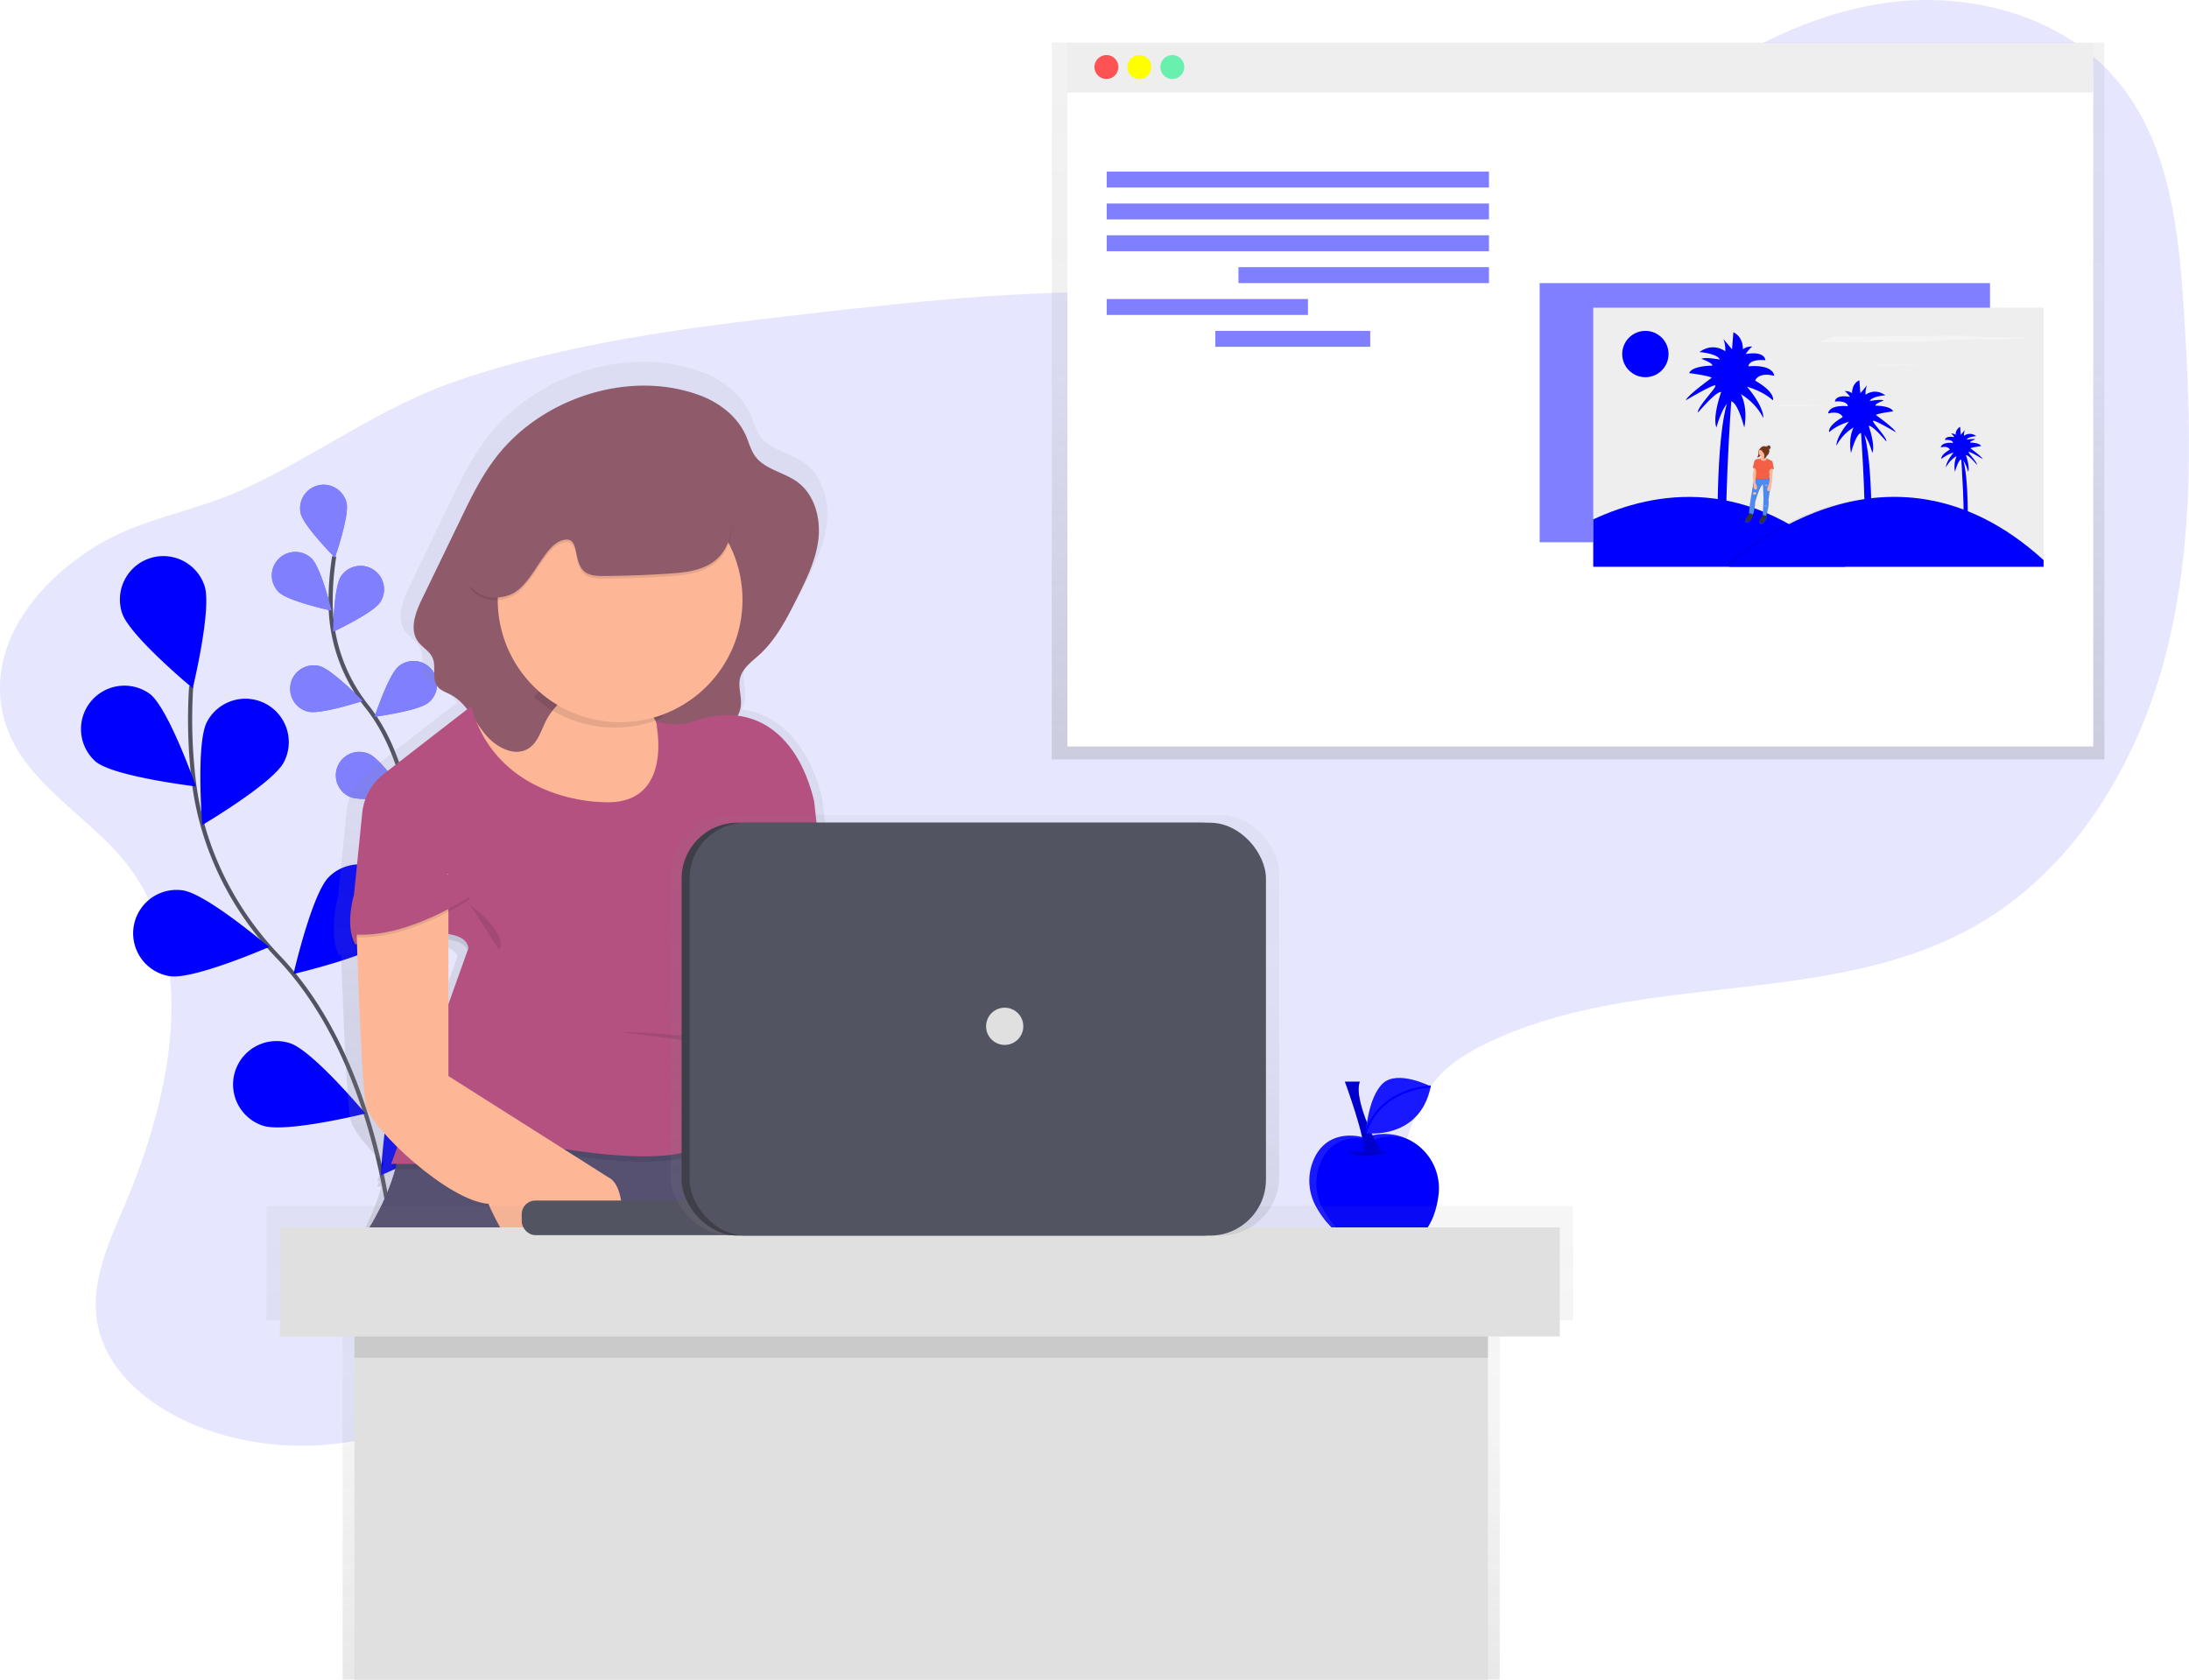 <svg id="f505141c-f814-4615-8df2-52dee1c7b14b" data-name="Layer 1" xmlns="http://www.w3.org/2000/svg" xmlns:xlink="http://www.w3.org/1999/xlink" width="1050" height="805.83" viewBox="0 0 1050 805.83"><defs><linearGradient id="5d79ebac-1fb9-494f-9c8c-41d6171d09f4" x1="756.96" y1="364.35" x2="756.96" y2="20.38" gradientUnits="userSpaceOnUse"><stop offset="0" stop-color="gray" stop-opacity="0.25"/><stop offset="0.54" stop-color="gray" stop-opacity="0.12"/><stop offset="1" stop-color="gray" stop-opacity="0.1"/></linearGradient><linearGradient id="3188e630-8ea4-4111-9509-7049548e0ddb" x1="919.02" y1="298.54" x2="919.02" y2="260.1" xlink:href="#5d79ebac-1fb9-494f-9c8c-41d6171d09f4"/><linearGradient id="9ebb77c1-6d01-4561-8dcd-16473be994df" x1="532.43" y1="677.74" x2="532.43" y2="220.6" gradientTransform="matrix(-1, 0, 0, 1, 923.85, 0)" xlink:href="#5d79ebac-1fb9-494f-9c8c-41d6171d09f4"/><linearGradient id="589be0bd-308d-435b-8cf0-b9d21bd74c82" x1="441.23" y1="805.83" x2="441.23" y2="578.64" xlink:href="#5d79ebac-1fb9-494f-9c8c-41d6171d09f4"/><linearGradient id="3aa21ed4-97e3-4e91-81c1-d27551f27de1" x1="467.66" y1="592.77" x2="467.66" y2="390.97" xlink:href="#5d79ebac-1fb9-494f-9c8c-41d6171d09f4"/></defs><title>blogging</title><path d="M135.45,461.13c35.65,45.33,21.8,111.54-.85,164.58-7.59,17.76-16.16,36.54-13,55.58,3.91,23.28,24.69,40.31,46.51,49.33,39.77,16.45,87.37,12.53,123.92-10.21,31.58-19.65,54.2-51.6,86.32-70.35,53.76-31.38,122.18-19.53,180.55,2.09,41.3,15.29,86.45,35.18,127.48,19.2,28.87-11.25,48.83-38.62,59.71-67.64,5.25-14,9.06-29.17,19.09-40.28,6-6.6,13.74-11.29,21.71-15.24,72.77-36.08,164.67-16.76,235.35-56.77,47.73-27,78.29-78,91.82-131.16s12-108.9,8.52-163.64c-2.44-38.91-6.82-80.44-31.68-110.47-26.3-31.76-71.43-43.58-112.22-37.54s-77.77,27.56-110.3,52.9c-40.65,31.68-78.36,71.12-128.27,84-34,8.74-69.75,4-104.81,2.3-58.61-2.77-117.24,3.39-175.53,10.12-55.8,6.45-112,13.55-165.16,31.7C257,242.43,226.86,265.75,191.34,282c-23.15,10.62-48.4,13.55-70.33,27.08-27,16.66-51.76,45.64-44.84,79.55C82.75,420.9,116.53,437.07,135.45,461.13Z" transform="translate(-75 -47.08)" fill="#0000ff" opacity="0.1"/><path d="M264.78,659.29s-3.3-97.76-56.19-153c-22.2-23.18-36.78-52.62-40.64-84.48a249.26,249.26,0,0,1-1.24-45.57" transform="translate(-75 -47.08)" fill="none" stroke="#535461" stroke-miterlimit="10" stroke-width="2"/><path d="M133.58,341.26c3.62,10.92,33.88,36,33.88,36s9.27-38.21,5.65-49.12a20.82,20.82,0,0,0-39.53,13.11Z" transform="translate(-75 -47.08)" fill="#0000ff"/><path d="M121,412.55c9,7.2,48,11.82,48,11.82s-13-37.11-22-44.3A20.82,20.82,0,0,0,121,412.55Z" transform="translate(-75 -47.08)" fill="#0000ff"/><path d="M156.65,515.4c11.38,1.68,47.41-14,47.41-14s-29.94-25.48-41.32-27.16a20.82,20.82,0,0,0-6.09,41.2Z" transform="translate(-75 -47.08)" fill="#0000ff"/><path d="M201.17,587.14c10.93,3.58,49.1-5.82,49.1-5.82s-25.21-30.17-36.14-33.75a20.82,20.82,0,0,0-13,39.57Z" transform="translate(-75 -47.08)" fill="#0000ff"/><path d="M211.17,412.72C205.86,422.92,172,442.9,172,442.9s-3.08-39.19,2.23-49.4a20.82,20.82,0,1,1,36.94,19.22Z" transform="translate(-75 -47.08)" fill="#0000ff"/><path d="M262.18,497.28c-8.12,8.15-46.4,17.07-46.4,17.07s8.79-38.32,16.9-46.47a20.82,20.82,0,1,1,29.5,29.39Z" transform="translate(-75 -47.08)" fill="#0000ff"/><path d="M300.48,586.27c-6.62,9.4-42.85,24.67-42.85,24.67s2.18-39.25,8.81-48.66a20.82,20.82,0,1,1,34,24Z" transform="translate(-75 -47.08)" fill="#0000ff"/><path d="M729.56,592.91s-15.88-5.38-23.52,8.61a25.52,25.52,0,0,0,.34,24.57c5,9.07,15.36,20.85,35,19.8C758,645,763.48,632.32,765,620.52a26.06,26.06,0,0,0-34.61-27.9Z" transform="translate(-75 -47.08)" fill="#0000ff"/><path d="M709.74,627.35a25.52,25.52,0,0,1-.34-24.57c7.64-14,23.52-8.61,23.52-8.61l.81-.29a25.83,25.83,0,0,1,18.66.42,25.84,25.84,0,0,0-22-2.1l-.81.29s-15.88-5.38-23.52,8.61a25.52,25.52,0,0,0,.34,24.57c3.31,6,8.92,13.11,18,17A39.35,39.35,0,0,1,709.74,627.35Z" transform="translate(-75 -47.08)" fill="#fff" opacity="0.1"/><path d="M721.36,599.64s5.89,4.63,20.18,0" transform="translate(-75 -47.08)" opacity="0.2"/><path d="M720.1,566s10.09,27.33,9.25,34.48l8-.84s-13.46-24-10.09-33.64Z" transform="translate(-75 -47.08)" fill="#0000ff"/><path d="M720.1,566s10.09,27.33,9.25,34.48l8-.84s-13.46-24-10.09-33.64Z" transform="translate(-75 -47.08)" opacity="0.2"/><path d="M761.29,568.28s-15.88-8.12-23-1.41-8.2,23.86-8.2,23.86S756,594.29,761.29,568.28Z" transform="translate(-75 -47.08)" fill="#0000ff"/><path d="M761.29,568.28s-15.88-8.12-23-1.41-8.2,23.86-8.2,23.86S756,594.29,761.29,568.28Z" transform="translate(-75 -47.08)" fill="#fff" opacity="0.1"/><path d="M730.1,590.73s4.17-19.91,31.19-22.45" transform="translate(-75 -47.08)" fill="none" stroke="#0000ff" stroke-miterlimit="10"/><path d="M273.63,471.59s3.24-52.86-22.43-85.34a80.24,80.24,0,0,1-17.57-47.62A135,135,0,0,1,235.31,314" transform="translate(-75 -47.08)" fill="none" stroke="#535461" stroke-miterlimit="10" stroke-width="2"/><path d="M219.26,293.44c1.39,6.07,16.41,21.15,16.41,21.15s7-20.12,5.57-26.18a11.27,11.27,0,1,0-22,5Z" transform="translate(-75 -47.08)" fill="#0000ff"/><path d="M208.8,331.22c4.47,4.34,25.27,8.84,25.27,8.84s-5.09-20.67-9.56-25a11.27,11.27,0,1,0-15.71,16.17Z" transform="translate(-75 -47.08)" fill="#0000ff"/><path d="M222.75,388.49c6,1.49,26.27-5.13,26.27-5.13s-14.83-15.27-20.87-16.76a11.27,11.27,0,0,0-5.4,21.89Z" transform="translate(-75 -47.08)" fill="#0000ff"/><path d="M243.06,429.43c5.71,2.49,26.76-.62,26.76-.62s-12-17.56-17.74-20a11.27,11.27,0,1,0-9,20.66Z" transform="translate(-75 -47.08)" fill="#0000ff"/><path d="M257.41,335.95c-3.38,5.23-22.66,14.25-22.66,14.25s.35-21.28,3.74-26.51a11.27,11.27,0,0,1,18.92,12.26Z" transform="translate(-75 -47.08)" fill="#0000ff"/><path d="M280.56,384.14c-4.79,4-25.89,6.82-25.89,6.82s6.7-20.2,11.5-24.18a11.27,11.27,0,0,1,14.39,17.36Z" transform="translate(-75 -47.08)" fill="#0000ff"/><path d="M296.63,434.07c-4.05,4.73-24.36,11.1-24.36,11.1s3.19-21,7.25-25.77a11.27,11.27,0,0,1,17.12,14.68Z" transform="translate(-75 -47.08)" fill="#0000ff"/><path d="M219.26,293.44c1.39,6.07,16.41,21.15,16.41,21.15s7-20.12,5.57-26.18a11.27,11.27,0,1,0-22,5Z" transform="translate(-75 -47.08)" fill="#fff" opacity="0.5"/><path d="M208.8,331.22c4.47,4.34,25.27,8.84,25.27,8.84s-5.09-20.67-9.56-25a11.27,11.27,0,1,0-15.71,16.17Z" transform="translate(-75 -47.08)" fill="#fff" opacity="0.5"/><path d="M222.75,388.49c6,1.49,26.27-5.13,26.27-5.13s-14.83-15.27-20.87-16.76a11.27,11.27,0,0,0-5.4,21.89Z" transform="translate(-75 -47.08)" fill="#fff" opacity="0.5"/><path d="M243.06,429.43c5.71,2.49,26.76-.62,26.76-.62s-12-17.56-17.74-20a11.27,11.27,0,1,0-9,20.66Z" transform="translate(-75 -47.08)" fill="#fff" opacity="0.5"/><path d="M257.41,335.95c-3.38,5.23-22.66,14.25-22.66,14.25s.35-21.28,3.74-26.51a11.27,11.27,0,0,1,18.92,12.26Z" transform="translate(-75 -47.08)" fill="#fff" opacity="0.5"/><path d="M280.56,384.14c-4.79,4-25.89,6.82-25.89,6.82s6.7-20.2,11.5-24.18a11.27,11.27,0,0,1,14.39,17.36Z" transform="translate(-75 -47.08)" fill="#fff" opacity="0.5"/><path d="M296.63,434.07c-4.05,4.73-24.36,11.1-24.36,11.1s3.19-21,7.25-25.77a11.27,11.27,0,0,1,17.12,14.68Z" transform="translate(-75 -47.08)" fill="#fff" opacity="0.5"/><polygon points="504.5 20.39 504.5 37.74 504.5 364.35 1009.42 364.35 1009.42 37.74 1009.42 20.39 504.5 20.39" fill="url(#5d79ebac-1fb9-494f-9c8c-41d6171d09f4)"/><rect x="511.99" y="35.99" width="492.08" height="322.13" fill="#fff"/><rect x="511.99" y="20.67" width="492.08" height="23.7" fill="#eee"/><circle cx="530.71" cy="32.16" r="5.75" fill="#ff5252"/><circle cx="546.52" cy="32.16" r="5.75" fill="#ff0"/><circle cx="562.32" cy="32.16" r="5.75" fill="#69f0ae"/><rect x="530.85" y="82.33" width="183.37" height="7.64" fill="#0000ff" opacity="0.5"/><rect x="530.85" y="97.61" width="183.37" height="7.64" fill="#0000ff" opacity="0.5"/><rect x="530.85" y="112.89" width="183.37" height="7.64" fill="#0000ff" opacity="0.5"/><rect x="594.05" y="128.17" width="120.16" height="7.64" fill="#0000ff" opacity="0.5"/><rect x="530.85" y="143.46" width="96.55" height="7.64" fill="#0000ff" opacity="0.5"/><rect x="582.94" y="158.74" width="74.32" height="7.64" fill="#0000ff" opacity="0.5"/><rect x="738.53" y="135.82" width="216.02" height="124.33" fill="#0000ff" opacity="0.5"/><rect x="764.23" y="147.62" width="216.02" height="124.33" fill="#eee"/><path d="M960.09,319H839.23V296.26C868.76,282.46,914.19,274.71,960.09,319Z" transform="translate(-75 -47.08)" fill="#0000ff"/><g opacity="0.1"><path d="M1053.86,315.78V319H903.13v-.69S977.3,246.13,1053.86,315.78Z" transform="translate(-75 -47.08)"/></g><path d="M1055.25,315.78V319H904.52v-.69S978.69,246.13,1055.25,315.78Z" transform="translate(-75 -47.08)" fill="#0000ff"/><circle cx="789.24" cy="169.85" r="11.11" fill="#0000ff"/><path d="M958.85,208.51c-1.27,0-2.69,0-3.65.08a4.44,4.44,0,0,0-1.27.26l-6.54,2.35c5.28.13,10.79.09,16.19,0l30.34-.23c3.09,0,6.35-.05,8.93-.24,1.73-.12,3-.31,4.59-.45,5.74-.51,14.12-.41,21.6-.39s16.51-.17,19.14-.92h-16.05c-1.73,0-3.55,0-5.08-.09-1.79-.1-2.88-.3-4.45-.44-2.6-.22-6.18-.25-9.52-.26C994.8,208.17,976.73,208.61,958.85,208.51Z" transform="translate(-75 -47.08)" fill="#f4f4f4"/><path d="M976.86,222c-.28,0-.58,0-.79,0a1,1,0,0,0-.27.06l-1.42.51c1.14,0,2.34,0,3.51,0l6.57-.05c.67,0,1.37,0,1.93-.05l1-.1c1.24-.11,3.06-.09,4.68-.08a25.5,25.5,0,0,0,4.15-.2h-3.48c-.38,0-.77,0-1.1,0s-.62-.07-1-.09c-.56,0-1.34-.05-2.06-.06C984.64,221.92,980.73,222,976.86,222Z" transform="translate(-75 -47.08)" fill="#f4f4f4"/><path d="M930.32,241.44c-.28,0-.58,0-.79,0a1,1,0,0,0-.27.06l-1.42.51c1.14,0,2.34,0,3.51,0l6.57-.05c.67,0,1.37,0,1.93-.05l1-.1c1.24-.11,3.06-.09,4.68-.08a25.5,25.5,0,0,0,4.15-.2h-3.48c-.38,0-.77,0-1.1,0s-.62-.07-1-.09c-.56,0-1.34-.05-2.06-.06C938.11,241.37,934.19,241.46,930.32,241.44Z" transform="translate(-75 -47.08)" fill="#f4f4f4"/><path d="M904.18,312.87H899s-1.63-57.12,5.22-74.75h1.31S900.92,302.76,904.18,312.87Z" transform="translate(-75 -47.08)" fill="#0000ff"/><path d="M900.59,235.19s-4.24,11.75-2.28,17c0,0,2.94-10.77,6.37-12.4s7,12.4,7,12.4,2-8.81-1.63-16a28.38,28.38,0,0,1,10.77,11.42s.65-4.9-7.83-15c0,0,7.51,2,12.4,6.53,0,0,1.63-3.59-8.49-9.47,0,0,1.31-4.24,9.14-2.28,0,0,0-5.55-12.4-4.57,0,0,0-3.59,8.16-2.94,0,0,0-4.57-9.47-2.94,0,0,2-2.94,3.26-3.59a6.56,6.56,0,0,0-4.57,1.31s.33-5.88-4.57-8.16l-.65,8.16s-5.49-6.47-4.24-5.22a14.32,14.32,0,0,1,1,6.2s-5.55-4.57-12.4.33c0,0,8.49.65,9.79,3.59,0,0-7.18-1.31-8.81-.33,0,0,5.55,2,5.22,3.26,0,0-9.79,0-11.1,3.59,0,0,10.12,1.31,10.77,2.28,0,0-11.75,8.49-12.4,10.77,0,0,12.08-7.18,14-7.18s-8.81,10.45-8.16,13.06C889.5,245,898.31,234.53,900.59,235.19Z" transform="translate(-75 -47.08)" fill="#0000ff"/><path d="M968.61,310.74h4s1.25-43.64-4-57.11h-1S971.1,303,968.61,310.74Z" transform="translate(-75 -47.08)" fill="#0000ff"/><path d="M971.35,251.38s3.24,9,1.75,13c0,0-2.24-8.23-4.86-9.48s-5.36,9.48-5.36,9.48-1.5-6.73,1.25-12.22a21.68,21.68,0,0,0-8.23,8.73s-.5-3.74,6-11.47c0,0-5.74,1.5-9.48,5,0,0-1.25-2.74,6.48-7.23,0,0-1-3.24-7-1.75,0,0,0-4.24,9.48-3.49,0,0,0-2.74-6.23-2.24,0,0,0-3.49,7.23-2.24a11,11,0,0,0-2.49-2.74,5,5,0,0,1,3.49,1s-.25-4.49,3.49-6.23l.5,6.23s4.19-4.94,3.24-4a10.94,10.94,0,0,0-.75,4.74s4.24-3.49,9.48.25c0,0-6.48.5-7.48,2.74,0,0,5.49-1,6.73-.25,0,0-4.24,1.5-4,2.49,0,0,7.48,0,8.48,2.74,0,0-7.73,1-8.23,1.75,0,0,9,6.48,9.48,8.23,0,0-9.23-5.49-10.72-5.49s6.73,8,6.23,10C979.83,258.86,973.1,250.88,971.35,251.38Z" transform="translate(-75 -47.08)" fill="#0000ff"/><path d="M1016.35,302.21h2.47s.77-27-2.47-35.37h-.62S1017.89,297.42,1016.35,302.21Z" transform="translate(-75 -47.08)" fill="#0000ff"/><path d="M1018,265.45s2,5.56,1.08,8c0,0-1.39-5.1-3-5.87s-3.32,5.87-3.32,5.87a12.9,12.9,0,0,1,.77-7.57,13.43,13.43,0,0,0-5.1,5.41s-.31-2.32,3.71-7.1a15.67,15.67,0,0,0-5.87,3.09s-.77-1.7,4-4.48c0,0-.62-2-4.32-1.08,0,0,0-2.63,5.87-2.16,0,0,0-1.7-3.86-1.39,0,0,0-2.16,4.48-1.39a6.79,6.79,0,0,0-1.54-1.7,3.11,3.11,0,0,1,2.16.62,4.18,4.18,0,0,1,2.16-3.86l.31,3.86s2.6-3.06,2-2.47a6.77,6.77,0,0,0-.46,2.93,4.81,4.81,0,0,1,5.87.15s-4,.31-4.63,1.7c0,0,3.4-.62,4.17-.15,0,0-2.63.93-2.47,1.54,0,0,4.63,0,5.25,1.7,0,0-4.79.62-5.1,1.08,0,0,5.56,4,5.87,5.1,0,0-5.71-3.4-6.64-3.4s4.17,4.94,3.86,6.18C1023.3,270.08,1019.13,265.14,1018,265.45Z" transform="translate(-75 -47.08)" fill="#0000ff"/><path d="M926,271.65h0l-.52-2.78a1.51,1.51,0,0,0-.47-1.09l-2.41-1.18v0a2.73,2.73,0,0,1-.43-.72l0-.06a1.45,1.45,0,0,0,.28-.57,1,1,0,0,0,0-.16l0,0a.89.89,0,0,0,1-.72v-.06a.89.89,0,0,1-.81.67,2.46,2.46,0,0,0,1.09-2s0-.07,0-.1a.89.89,0,0,0,.41-.6v-.06a.89.89,0,0,1-.43.56,2.45,2.45,0,0,0-.15-.67h.06a.89.89,0,0,0,.89-.89s0,0,0-.06a.89.89,0,0,1-.89.83h-.11l0,0a1.46,1.46,0,0,0,1-1.19s0,0,0-.06a.89.89,0,0,1-.18.48.89.89,0,0,0-1.77-.26l-.16-.09a.89.89,0,0,1,.81-.65h-.06a.89.89,0,0,0-.86.6,2.46,2.46,0,0,0-3.1.89c-.19.14-.43.34-.42.51a1.7,1.7,0,0,0-.21.26,3.41,3.41,0,0,0-.28,1.85,2,2,0,0,1-.64,1.7.85.85,0,0,0,.66,0,2.51,2.51,0,0,0,.58-.34,1.29,1.29,0,0,0,.41-.39l0,0a2,2,0,0,0,.37.19c.05.42.06.9-.12,1.05l0,0h0l0-.08a2.26,2.26,0,0,1-1.57.45,2,2,0,0,0-1.62,1l-.75,3.21h0v.05h0v.05h0a.24.24,0,0,0,.18.18l.23.06A4.9,4.9,0,0,1,916,273a13.7,13.7,0,0,0-.27,2.36c.06.4.16,2.46.2,3.44a10.19,10.19,0,0,0-.2,1l-1.12,6.71s-.83,5.37-.79,7l-.15.94s-2.27,2.85-1.6,3.25,1.69.58,2.67-.94a2.45,2.45,0,0,1,.62-.94.92.92,0,0,0,.31-.78l-.07-.66.12,0v0l.07,0a23.18,23.18,0,0,0,1-6.24s2.07-7.38,3.65-8.54v0l.15-.07.34,7.14-.34,7.88-.07.47s-2.27,2.85-1.6,3.25,1.69.58,2.67-.94a2.45,2.45,0,0,1,.62-.94.92.92,0,0,0,.31-.78l-.1-1c.39-1.32,1.4-5.15,1-7.36l.69-4.71c.7-.78.6-2.77.6-2.77.55-1.14.67-5.64.67-5.64l.14-2.22.31,0h.11l0,0,.05-.06h0v-.05h0Zm-1.94,4.51c-.06-.15-.13-.31-.21-.46h-.06l0-.06,0-.05,0-.06a1.92,1.92,0,0,0,.08-.23.87.87,0,0,0,.13-.48A4.54,4.54,0,0,1,924.1,276.16Zm-.21-1.9-.14-1.49,0-.12.19,1.89Zm-6.59.2a.52.52,0,0,0-.12.4s0,0,0,0a1.69,1.69,0,0,0,.06.45l-.22.93,0-1.78a3.93,3.93,0,0,0,.37-.6A1,1,0,0,1,917.31,274.46Z" transform="translate(-75 -47.08)" fill="url(#3188e630-8ea4-4111-9509-7049548e0ddb)"/><path d="M918.71,263a3.28,3.28,0,0,0-.27,1.78,1.89,1.89,0,0,1-.62,1.64.82.82,0,0,0,.63,0,2.42,2.42,0,0,0,.56-.33,1.24,1.24,0,0,0,.39-.38,1.48,1.48,0,0,0,.09-.76,8,8,0,0,1,.12-1.35c0-.28.31-1,0-1.18S918.85,262.78,918.71,263Z" transform="translate(-75 -47.08)" fill="#72351c"/><path d="M914.12,292.51l-.21,1.37s-2.19,2.75-1.54,3.13,1.63.56,2.57-.9a2.36,2.36,0,0,1,.6-.9h0a.89.89,0,0,0,.3-.75l-.21-2.12Z" transform="translate(-75 -47.08)" fill="#333"/><path d="M920.71,293.06l-.21,1.37s-2.19,2.75-1.54,3.13,1.63.56,2.57-.9a2.36,2.36,0,0,1,.6-.9h0a.89.89,0,0,0,.3-.75l-.21-2.12Z" transform="translate(-75 -47.08)" fill="#333"/><path d="M917.3,276.45s-1,.74-1.41,3.33l-1.08,6.46a57,57,0,0,0-.74,7l1.82.62a22.33,22.33,0,0,0,1-6s2.19-7.79,3.72-8.34l.32,6.88-.34,7.76,1.56.31s1.58-4.93,1.08-7.54l.81-5.55a8.22,8.22,0,0,0-.36-5.53Z" transform="translate(-75 -47.08)" fill="#4d8af0"/><g opacity="0.1"><path d="M920.43,279.62v-.12c-1.53.55-3.72,8.34-3.72,8.34a21.88,21.88,0,0,1-.94,5.94l.2.07a22.33,22.33,0,0,0,1-6S918.91,280.74,920.43,279.62Z" transform="translate(-75 -47.08)"/><path d="M923.71,275.83l-.21,0a8.23,8.23,0,0,1,.35,5.51l-.81,5.55c.48,2.47-.92,7-1.06,7.5l.2,0s1.58-4.93,1.08-7.54l.81-5.55A8.22,8.22,0,0,0,923.71,275.83Z" transform="translate(-75 -47.08)"/></g><path d="M915.9,271.39a.23.23,0,0,0,.18.23,3.6,3.6,0,0,1,1.38.66c.77.6-.81-1.2-.81-1.2l-.53.12-.22.19Z" transform="translate(-75 -47.08)" fill="#f55f44"/><path d="M915.9,271.39a.23.23,0,0,0,.18.23,3.6,3.6,0,0,1,1.38.66c.77.6-.81-1.2-.81-1.2l-.53.12-.22.19Z" transform="translate(-75 -47.08)" opacity="0.1"/><path d="M923.42,273a4.83,4.83,0,0,1,2.17-.86.2.2,0,0,0,.2-.2h0A1.73,1.73,0,0,0,923.42,273Z" transform="translate(-75 -47.08)" fill="#f55f44"/><path d="M925.79,271.91a1.73,1.73,0,0,0-2.37,1.06s1.34-1,2.27-.86" transform="translate(-75 -47.08)" opacity="0.1"/><circle cx="846.31" cy="216.46" r="2.37" fill="#72351c"/><path d="M919.67,265.2s.34,1.39,0,1.68-1,.81-.5,1.22,2.32,1.1,2.92.77,1.29-.24,1.13-.93-1.48-.55-1.51-4Z" transform="translate(-75 -47.08)" fill="#fdb797"/><path d="M916.32,271a8.67,8.67,0,0,1-.14,2.25,13.2,13.2,0,0,0-.26,2.27c.07.5.22,3.81.22,3.81s-.26,2.9,1.15,2.63-.22-3.3-.22-3.3l.07-4a3.69,3.69,0,0,0,.72-1.77C917.92,272,916.32,271,916.32,271Z" transform="translate(-75 -47.08)" opacity="0.1"/><path d="M916.29,271a8.67,8.67,0,0,1-.14,2.25,13.2,13.2,0,0,0-.26,2.27c.07.5.22,3.81.22,3.81s-.26,2.9,1.15,2.63-.22-3.3-.22-3.3l.07-4a3.69,3.69,0,0,0,.72-1.77C917.9,272,916.29,271,916.29,271Z" transform="translate(-75 -47.08)" fill="#fdb797"/><path d="M925.32,271.19l-.19,3.09s-.12,4.33-.65,5.43c0,0,.14,3-1.27,3s.24-3.33.24-3.33.76-3.38.37-4.46l-.37-3.71Z" transform="translate(-75 -47.08)" opacity="0.1"/><path d="M925.34,271.19l-.19,3.09s-.12,4.33-.65,5.43c0,0,.14,3-1.27,3s.24-3.33.24-3.33.76-3.38.37-4.46l-.37-3.71Z" transform="translate(-75 -47.08)" fill="#fdb797"/><path d="M920.75,268.19s1.14.53,1.77-1l2.33,1.14a1.45,1.45,0,0,1,.45,1.05l.5,2.68a1.71,1.71,0,0,0-2.23,1l.14,1.51h0a1.62,1.62,0,0,1-.07,1.13.25.25,0,0,0,0,.2.74.74,0,0,1-.67,1,14.12,14.12,0,0,0-1.87.14c-.5.14-2-.29-2.51,0s-1.56-.22-1.56-.22l.29-1.22s-.19-.6,0-.81a5.21,5.21,0,0,0-.12-2.61s-.86-.81-1.36-.67l.72-3.09a1.88,1.88,0,0,1,1.56-1,2.18,2.18,0,0,0,1.51-.43S919.07,268,920.75,268.19Z" transform="translate(-75 -47.08)" opacity="0.1"/><path d="M920.87,268.14c.31.08,1.15.18,1.65-1.08l2.33,1.14a1.45,1.45,0,0,1,.45,1.05l.5,2.68a1.71,1.71,0,0,0-2.23,1l.14,1.51.09.3a.85.85,0,0,1-.12.76.27.27,0,0,0,0,.28.74.74,0,0,1-.67,1,14.12,14.12,0,0,0-1.87.14c-.5.14-2-.29-2.51,0s-1.56-.22-1.56-.22l.29-1.22s-.19-.6,0-.81a5.21,5.21,0,0,0-.12-2.61s-.86-.81-1.36-.67l.72-3.09a1.88,1.88,0,0,1,1.56-1,2.18,2.18,0,0,0,1.51-.43s-.56,1,.92,1.25Z" transform="translate(-75 -47.08)" opacity="0.1"/><path d="M920.87,268.19c.31.08,1.15.18,1.65-1.08l2.33,1.14a1.45,1.45,0,0,1,.45,1.05l.5,2.68a1.71,1.71,0,0,0-2.23,1l.14,1.51h0a1.62,1.62,0,0,1-.07,1.13.25.25,0,0,0,0,.2.74.74,0,0,1-.67,1,14.12,14.12,0,0,0-1.87.14c-.5.14-2-.29-2.51,0s-1.56-.22-1.56-.22l.29-1.22s-.19-.6,0-.81a5.21,5.21,0,0,0-.12-2.61s-.86-.81-1.36-.67l.72-3.09a1.88,1.88,0,0,1,1.56-1,2.18,2.18,0,0,0,1.51-.43s-.56,1,.92,1.25Z" transform="translate(-75 -47.08)" fill="#f55f44"/><path d="M921.75,264.05l-2,1.27a6.61,6.61,0,0,1,.12.66,2,2,0,0,0,.73.14,2.05,2.05,0,0,0,1.32-.6A7.91,7.91,0,0,1,921.75,264.05Z" transform="translate(-75 -47.08)" opacity="0.1"/><circle cx="845.52" cy="216.96" r="1.96" fill="#fdb797"/><circle cx="848.42" cy="214.59" r="0.86" fill="#72351c"/><path d="M923.58,262.58a.86.86,0,0,1-.86-.8s0,0,0,.06a.86.86,0,1,0,1.72,0s0,0,0-.06A.86.86,0,0,1,923.58,262.58Z" transform="translate(-75 -47.08)" fill="#72351c"/><path d="M923.09,263.44a.86.86,0,0,1-.7-.94v.06a.86.86,0,0,0,1.7.31v-.06A.86.86,0,0,1,923.09,263.44Z" transform="translate(-75 -47.08)" fill="#72351c"/><path d="M922.42,265.5a.86.86,0,0,1-.7-.94v.06a.86.86,0,1,0,1.7.31v-.06A.86.86,0,0,1,922.42,265.5Z" transform="translate(-75 -47.08)" fill="#72351c"/><path d="M923.58,262.13a.86.86,0,0,1-.86-.8s0,0,0,.06a.86.86,0,0,0,1.72,0s0,0,0-.06A.86.86,0,0,1,923.58,262.13Z" transform="translate(-75 -47.08)" fill="#72351c"/><path d="M922.38,261.66a.86.86,0,0,1,.81-.85h-.06a.86.86,0,0,0,0,1.72h.06A.86.86,0,0,1,922.38,261.66Z" transform="translate(-75 -47.08)" fill="#72351c"/><path d="M923.25,269.79a3.1,3.1,0,0,1,0,1.29s-.12,1.13.07,1.32" transform="translate(-75 -47.08)" opacity="0.1"/><path d="M917.43,270a3.1,3.1,0,0,1,0,1.29s-.12,1.13.07,1.32" transform="translate(-75 -47.08)" opacity="0.1"/><path d="M917.38,274.67a.86.86,0,0,0,.57,0,1.2,1.2,0,0,1,.69,0" transform="translate(-75 -47.08)" opacity="0.1"/><path d="M917.67,273a5,5,0,0,0,2-.31s2.44.6,3.14.17" transform="translate(-75 -47.08)" opacity="0.1"/><rect x="840.9" y="236.21" width="1.51" height="0.93" rx="0.42" ry="0.42" fill="#fdb797"/><path d="M915.9,283.53l.81,0,.7.11h-.25Z" transform="translate(-75 -47.08)" fill="#f0e4e4"/><path d="M921.33,279.65l.81,0,.7.07h-.25Z" transform="translate(-75 -47.08)" fill="#f0e4e4"/><path d="M921.33,279.82l.81,0,.7.07h-.25Z" transform="translate(-75 -47.08)" fill="#f0e4e4"/><path d="M921.33,280l.81,0,.7.07h-.25Z" transform="translate(-75 -47.08)" fill="#f0e4e4"/><path d="M921.33,280.15l.81,0,.7.07h-.25Z" transform="translate(-75 -47.08)" fill="#f0e4e4"/><path d="M915.9,284.19l.81,0,.7.08h-.25Z" transform="translate(-75 -47.08)" fill="#f0e4e4"/><path d="M915.9,284.11l.81,0,.7.08h-.25Z" transform="translate(-75 -47.08)" fill="#f0e4e4"/><path d="M915.9,284l.81,0,.7.08h-.25Z" transform="translate(-75 -47.08)" fill="#f0e4e4"/><path d="M915.9,283.94l.81,0,.7.08h-.25Z" transform="translate(-75 -47.08)" fill="#f0e4e4"/><path d="M915.9,283.42l.81,0,.7.11h-.25Z" transform="translate(-75 -47.08)" fill="#f0e4e4"/><path d="M915.9,283.28l.81,0,.7.11h-.25Z" transform="translate(-75 -47.08)" fill="#f0e4e4"/><path d="M920.85,262.78a4.75,4.75,0,0,0,.27,2.16A2.58,2.58,0,0,1,921,267a.68.68,0,0,0,.61-.15,2.37,2.37,0,0,0,.44-.52,1.39,1.39,0,0,0,.27-.54,2.15,2.15,0,0,0-.14-.91,11.77,11.77,0,0,1-.29-1.62c0-.33,0-1.29-.37-1.38S920.92,262.5,920.85,262.78Z" transform="translate(-75 -47.08)" opacity="0.1"/><path d="M920.9,262.76a4.75,4.75,0,0,0,.27,2.16,2.58,2.58,0,0,1-.11,2.08.68.68,0,0,0,.61-.15,2.37,2.37,0,0,0,.44-.52,1.39,1.39,0,0,0,.27-.54,2.15,2.15,0,0,0-.14-.91,11.77,11.77,0,0,1-.29-1.62c0-.33,0-1.29-.37-1.38S921,262.48,920.9,262.76Z" transform="translate(-75 -47.08)" fill="#72351c"/><path d="M920.06,263.27c.16.17.2.43.34.63a1.23,1.23,0,0,0,1,.39.55.55,0,0,1,.28.06c.15.1.16.32.26.47a.55.55,0,0,0,.82,0A1.34,1.34,0,0,0,923,264a5.35,5.35,0,0,0,0-1,1.59,1.59,0,0,0-.44-1.06,1.84,1.84,0,0,0-.77-.33,2.28,2.28,0,0,0-1.19-.09,2.14,2.14,0,0,0-.54.27l-.7.47c-.26.18-.74.54-.27.74C919.43,263.07,919.81,263,920.06,263.27Z" transform="translate(-75 -47.08)" opacity="0.1"/><path d="M920.11,263.25c.16.17.2.43.34.63a1.23,1.23,0,0,0,1,.39.55.55,0,0,1,.28.06c.15.1.16.32.26.47a.55.55,0,0,0,.82,0,1.34,1.34,0,0,0,.31-.86,5.35,5.35,0,0,0,0-1,1.59,1.59,0,0,0-.44-1.06,1.84,1.84,0,0,0-.77-.33,2.28,2.28,0,0,0-1.19-.09,2.14,2.14,0,0,0-.54.27l-.7.47c-.26.18-.74.54-.27.74C919.48,263,919.85,263,920.11,263.25Z" transform="translate(-75 -47.08)" fill="#72351c"/><path d="M921.38,279.65l.81,0,.7.07h-.25Z" transform="translate(-75 -47.08)" fill="#f0e4e4"/><path d="M921.38,279.82l.81,0,.7.07h-.25Z" transform="translate(-75 -47.08)" fill="#f0e4e4"/><path d="M921.38,280l.81,0,.7.07h-.25Z" transform="translate(-75 -47.08)" fill="#f0e4e4"/><path d="M921.38,280.15l.81,0,.7.07h-.25Z" transform="translate(-75 -47.08)" fill="#f0e4e4"/><path d="M921,289.38l.81,0,.7.07h-.25Z" transform="translate(-75 -47.08)" fill="#f0e4e4"/><path d="M921,289.54l.81,0,.7.07h-.25Z" transform="translate(-75 -47.08)" fill="#f0e4e4"/><path d="M921,289.71l.81,0,.7.07h-.25Z" transform="translate(-75 -47.08)" fill="#f0e4e4"/><path d="M921,289.88l.81,0,.7.07h-.25Z" transform="translate(-75 -47.08)" fill="#f0e4e4"/><path d="M467.38,741.76H387.84V696.95h79.54ZM391.2,738.4H464V700.31H391.2Z" transform="translate(-75 -47.08)" fill="#0000ff" opacity="0.2"/><path d="M334.9,674.58c5,2.92,10.27,4.11,15.72,2.3a24.38,24.38,0,0,0,4.09-1.81c51,1.08,98.23.58,100.06-4.91,3-9.1-16-53.92-25.59-75.58a24.28,24.28,0,0,0,7-7.31c13.32,15.23,38.1,34.88,52.83,35.86,0,0,21.5,51.07,45.69,43s26.88-51.07,14.78-56.44l-80.63-51.07V473.88a31.74,31.74,0,0,0,3.37-15.7c0-1,.05-2,0-3l-2.69-24.19s-.14-.8-.51-2.25c-6-23.31-19.37-39-38.22-41.33a13.77,13.77,0,0,0,1.64-5.43c.39-4.52-1.49-9.13-.43-13.54,1.24-5.14,6-8.46,9.91-12,8.35-7.64,13.61-18,18.69-28.11,4.84-9.63,9.75-19.51,11-30.21s-2-22.58-10.75-28.88c-6.8-4.91-16.37-6.2-21.26-13-2.19-3.06-3.1-6.83-4.61-10.27-4.35-9.91-13.73-16.94-23.91-20.61-35.72-12.86-79.54,1.9-102.33,31.56-7.44,9.68-12.81,20.76-18.12,31.75l-19.2,39.69c-3.31,6.83-6.51,15.36-2.09,21.53,2.16,3,5.86,4.86,7.36,8.25,2,4.5-.5,10.39,2.44,14.35,1.62,2.19,4.43,3.06,6.84,4.34a26.78,26.78,0,0,1,8.27,7.33l-42.16,32.67a28.39,28.39,0,0,0-10.86,19.61L237.06,478a50.56,50.56,0,0,0-1.88,14.51c-.15,4.38.36,9.21,2.55,13l.92-.22c1,29.15,2.74,71.09,4.46,78.84,1,4.6,7.31,12.71,15.81,21.07l-3,8.5,1,0-1,2.67,2,0c-8.48,30.64-31.55,53.73-31.55,53.73S279.72,673,334.9,674.58ZM284.76,533V500.33c4.92.76,8.55,2.46,9.71,5.56ZM299,390.82l.16.24h-.06Z" transform="translate(-75 -47.08)" fill="url(#9ebb77c1-6d01-4561-8dcd-16473be994df)"/><path d="M420.31,465s2.55,90.62,5.11,102.11S465,613.1,484.13,614.38c0,0,20.42,48.5,43.4,40.84s25.53-48.5,14-53.61L465,553.11v-97Z" transform="translate(-75 -47.08)" fill="#fdb797"/><path d="M422.23,576.09s33.19,71.48,29.36,83-217,0-217,0,39.57-39.57,31.91-83Z" transform="translate(-75 -47.08)" fill="#565171"/><path d="M396.7,364.21s-5.11,49.78,3.83,61.27S364.79,443.34,361,443.34s-44.67-14-52.33-17.87-14-31.91-14-31.91,38.29,7.66,49.78-37Z" transform="translate(-75 -47.08)" fill="#fdb797"/><path d="M410.08,236.52c9.67,3.48,18.58,10.16,22.71,19.57,1.44,3.27,2.3,6.85,4.38,9.76,4.64,6.48,13.73,7.7,20.19,12.37,8.29,6,11.36,17.27,10.21,27.43s-5.82,19.55-10.41,28.69c-4.83,9.61-9.82,19.44-17.75,26.7-3.7,3.39-8.24,6.54-9.42,11.42-1,4.19.78,8.56.4,12.86-.92,10.61-13.6,15.55-24.19,16.73-4.6.51-9.87.54-13.11-2.77-1.66-1.7-2.49-4-3.55-6.14a29.43,29.43,0,0,0-52.49-.54c-2.48,4.78-3.93,10.57-8.45,13.49-6.92,4.47-16.17-.78-21.26-7.24s-8.8-14.58-16.07-18.45c-2.29-1.22-5-2-6.49-4.12-2.79-3.76-.42-9.35-2.31-13.63-1.43-3.22-4.94-5-7-7.84-4.2-5.86-1.16-14,2-20.45l18.24-37.7c5-10.44,10.15-21,17.21-30.16C334.53,238.32,376.15,224.3,410.08,236.52Z" transform="translate(-75 -47.08)" fill="#8f5a6a"/><path d="M363.52,434.41s-49.78,0-62.54-45.95l-41.9,32.47a27,27,0,0,0-10.31,18.63l-4,39.53s-4.47,14.68.64,23.61c0,0,53-13.4,54.25,1.91L262.68,608s57.44,1.28,72.75-8.93c0,0,62.54,12.76,77.86-1.28s30.63-12.76,17.87-44.67c0,0,25.53-25.53,14-61.27s-.64.64-.64.64,24.89-12.13,23.61-35.1l-2.55-23s-.14-.76-.49-2.13c-7.78-30.28-28.69-47-58.08-36.34-8.59,3.11-17.37-.45-17.37-.45S399.25,437,363.52,434.41Z" transform="translate(-75 -47.08)" opacity="0.1"/><path d="M363.52,431.86s-49.78,0-62.54-45.95l-41.9,32.47A27,27,0,0,0,248.77,437l-4,39.53s-4.47,14.68.64,23.61c0,0,53-13.4,54.25,1.91l-37,103.39s57.44,1.28,72.75-8.93c0,0,62.54,12.76,77.86-1.28s30.63-12.76,17.87-44.67c0,0,25.53-25.53,14-61.27s-.64.64-.64.64,24.89-12.13,23.61-35.1l-2.55-23s-.14-.76-.49-2.13c-7.78-30.28-28.69-47-58.08-36.34-8.59,3.11-17.37-.45-17.37-.45S399.25,434.41,363.52,431.86Z" transform="translate(-75 -47.08)" fill="#b45181"/><path d="M245.45,475.25s2.55,90.62,5.11,102.11,39.57,45.95,58.71,47.23c0,0,20.42,48.5,43.4,40.84s25.53-48.5,14-53.61l-76.58-48.5v-97Z" transform="translate(-75 -47.08)" fill="#fdb797"/><path d="M300.33,478.44S271,498.36,245.45,496.7c0,0-2.55-34.21,5.11-36.12S291.4,460.58,300.33,478.44Z" transform="translate(-75 -47.08)" opacity="0.1"/><path d="M300.33,477.17S271,497.09,245.45,495.42c0,0-2.55-34.21,5.11-36.12S291.4,459.3,300.33,477.17Z" transform="translate(-75 -47.08)" fill="#b45181"/><path d="M341.82,359.1l52.33,7.66s-1.18,11.52-1.41,24.75a58.74,58.74,0,0,1-61.59-10C335.53,376.11,339.31,368.85,341.82,359.1Z" transform="translate(-75 -47.08)" opacity="0.1"/><circle cx="297.45" cy="287.77" r="58.71" fill="#fdb797"/><path d="M357,323.57c2.42,1.12,5.18,1.14,7.85,1.12q15.58-.1,31.13-1.15c7.86-.53,16.24-1.45,22.3-6.48,8.16-6.77,9.45-19.46,5.24-29.19s-12.8-16.9-21.87-22.38A65.29,65.29,0,0,0,385.13,258c-16.83-4.57-35.44,1-48.81,12.25s-21.89,27.38-26.4,44.23c-1.56,5.83-3.56,12.77-9.33,14.54,3.84,6.39,13.21,7.4,19.95,4.2,9.92-4.72,15-22.78,23.91-25.62C354.36,304.47,348.58,319.71,357,323.57Z" transform="translate(-75 -47.08)" opacity="0.1"/><path d="M357,322.29c2.42,1.12,5.18,1.14,7.85,1.12q15.58-.1,31.13-1.15c7.86-.53,16.24-1.45,22.3-6.48,8.16-6.77,9.45-19.46,5.24-29.19s-12.8-16.9-21.87-22.38a65.29,65.29,0,0,0-16.49-7.44c-16.83-4.57-35.44,1-48.81,12.25s-21.89,27.38-26.4,44.23c-1.56,5.83-3.56,12.77-9.33,14.54,3.84,6.39,13.21,7.4,19.95,4.2,9.92-4.72,15-22.78,23.91-25.62C354.36,303.2,348.58,318.43,357,322.29Z" transform="translate(-75 -47.08)" fill="#8f5a6a"/><path d="M431.8,549.92a226.11,226.11,0,0,0-58.71-7.66" transform="translate(-75 -47.08)" opacity="0.1"/><path d="M300.33,481s19.15,14,14,21.7" transform="translate(-75 -47.08)" opacity="0.1"/><g opacity="0.7"><polygon points="754.58 578.64 127.88 578.64 127.88 633.43 164.36 633.43 164.36 644.13 164.36 805.84 719.4 805.84 719.4 644.13 719.4 633.43 754.58 633.43 754.58 578.64" fill="url(#589be0bd-308d-435b-8cf0-b9d21bd74c82)"/></g><rect x="170" y="610.55" width="543.73" height="195.29" fill="#e0e0e0"/><rect x="170" y="620.76" width="543.73" height="30.63" opacity="0.1"/><rect x="134.26" y="588.85" width="613.94" height="52.33" fill="#e0e0e0"/><rect x="250.26" y="575.97" width="117.43" height="16.59" rx="6.5" ry="6.5" fill="#535461"/><g opacity="0.7"><rect x="321.73" y="390.97" width="291.85" height="201.8" rx="28.22" ry="28.22" fill="url(#3aa21ed4-97e3-4e91-81c1-d27551f27de1)"/></g><rect x="326.94" y="394.7" width="276.47" height="198.07" rx="26.84" ry="26.84" fill="#3e3f49"/><rect x="330.77" y="394.7" width="276.47" height="198.07" rx="26.84" ry="26.84" fill="#535461"/><circle cx="481.92" cy="492.37" r="8.93" fill="#e0e0e0"/></svg>